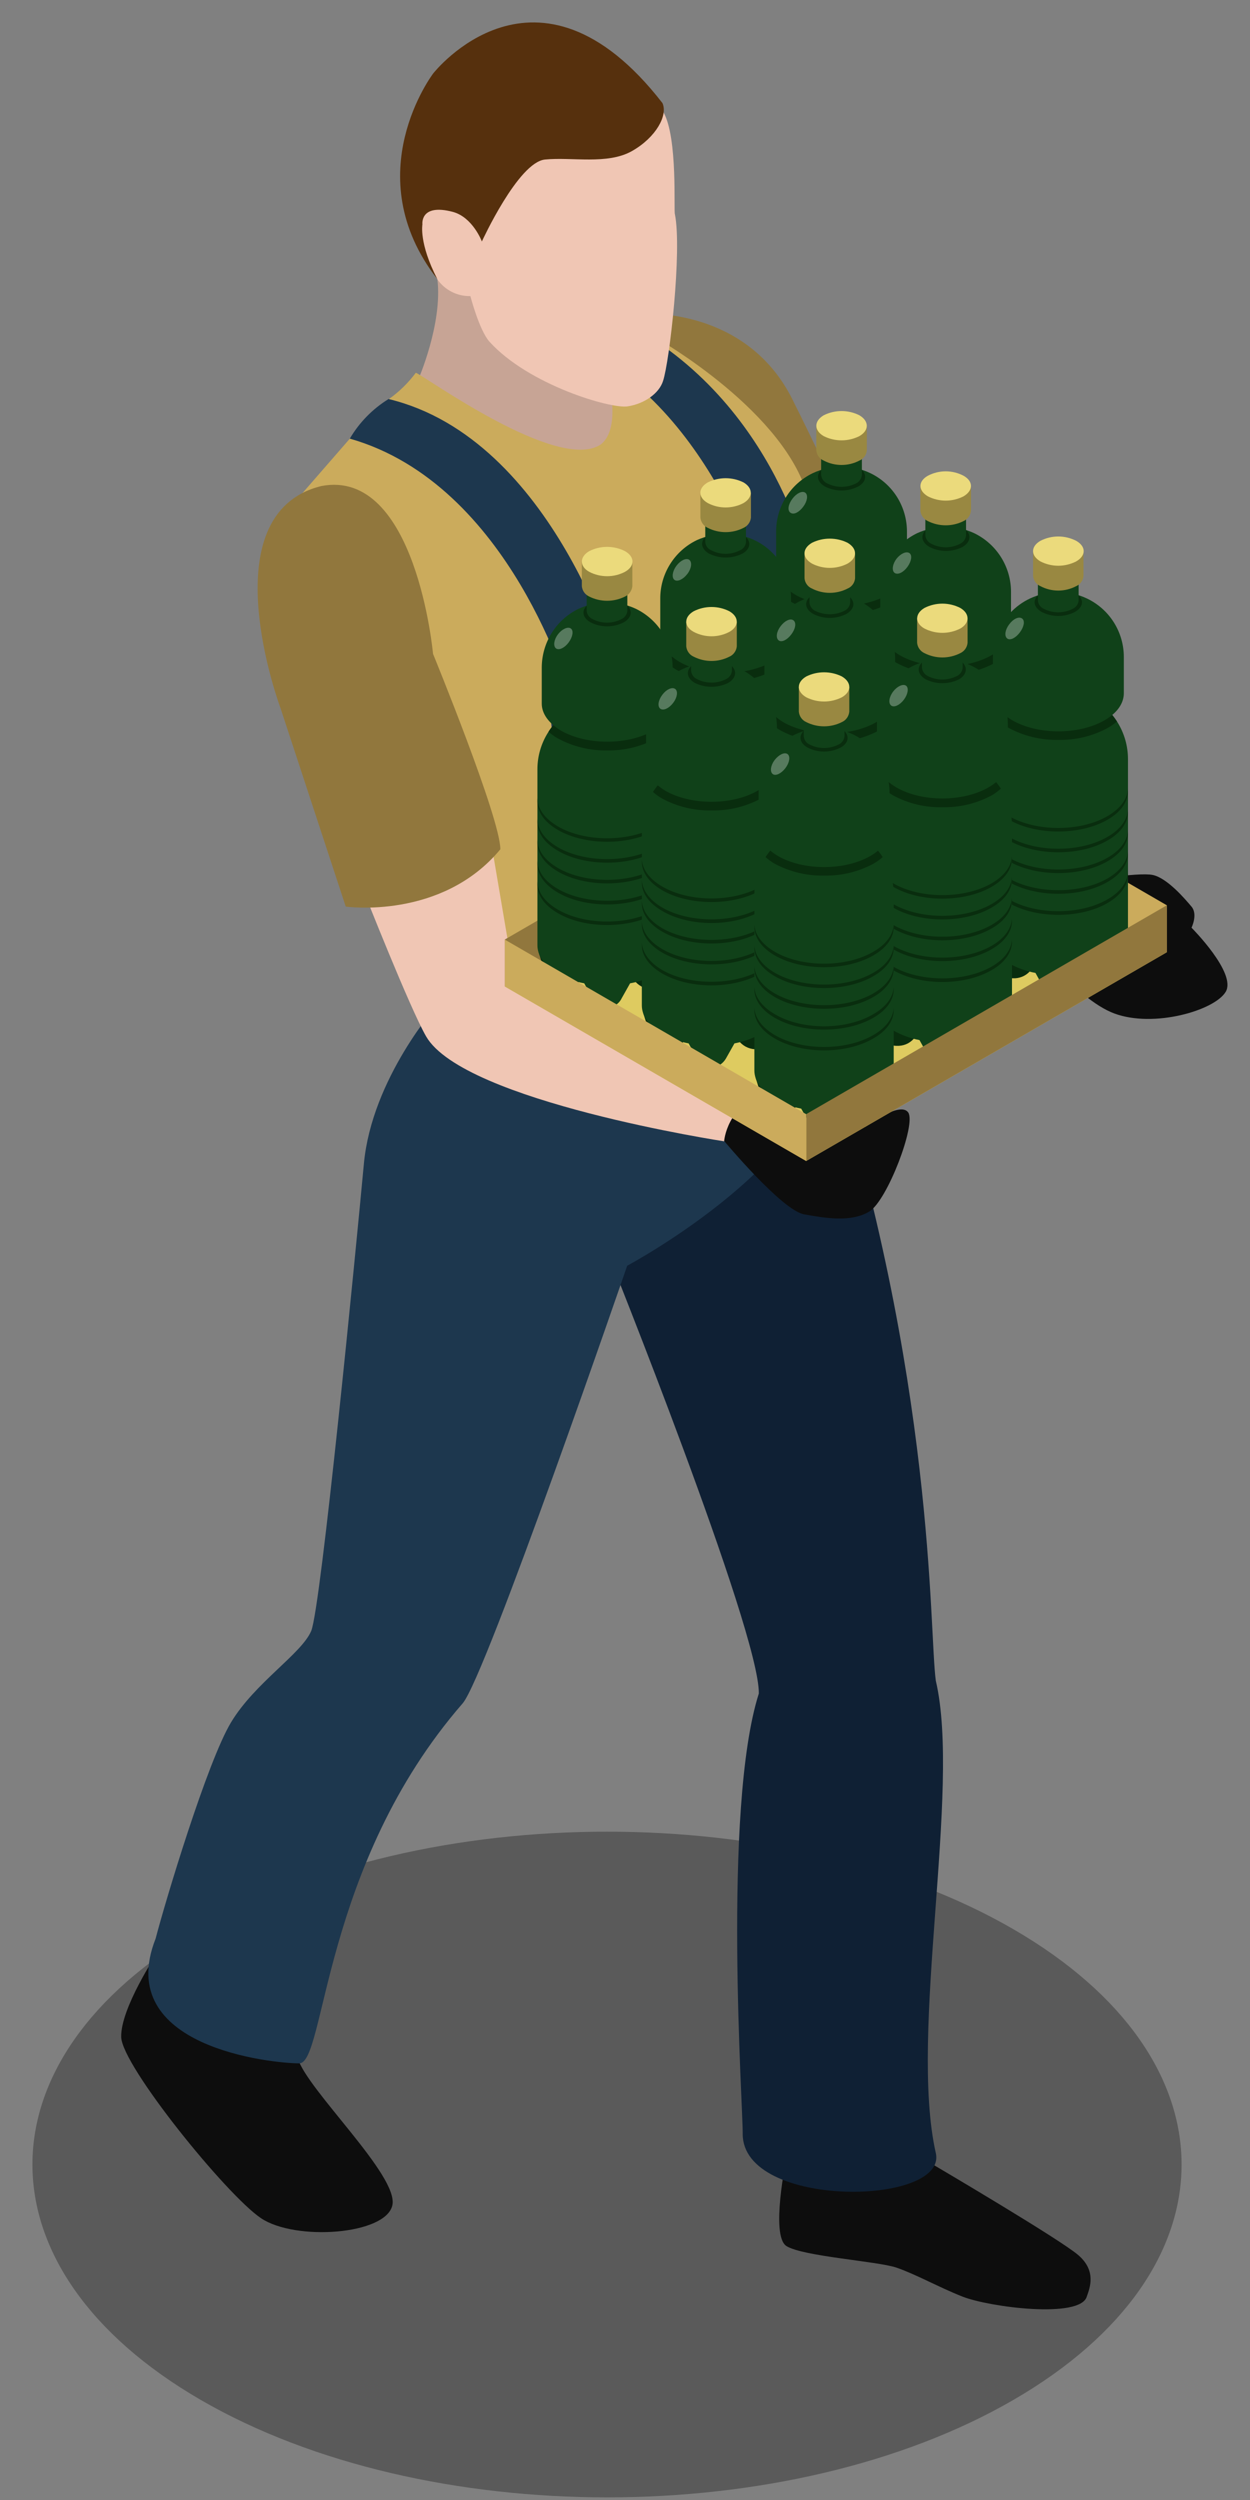 <svg width="32" height="64" viewBox="0 0 32 64" fill="none" xmlns="http://www.w3.org/2000/svg">
<rect x="0" y="0" width="32" height="64" fill="#808080" stroke="none"/>
<path opacity="0.3" d="M5.141 61.439C10.885 64.764 20.199 64.764 25.941 61.439C31.684 58.114 31.685 52.715 25.941 49.387C20.197 46.059 10.885 46.059 5.139 49.387C-0.608 52.715 -0.604 58.109 5.141 61.439Z" fill="black"/>
<path d="M27.655 22.567C27.655 22.567 29.14 22.32 29.51 22.399C29.88 22.477 30.335 23.011 30.503 23.21C30.67 23.409 30.503 23.749 30.503 23.749C30.503 23.749 31.669 24.917 31.376 25.394C31.083 25.872 29.538 26.319 28.529 25.946C27.52 25.573 26.274 23.901 26.274 23.901L26.031 23.104L26.963 22.164L27.655 22.567Z" fill="#0D0D0D"/>
<path d="M22.552 15.469C22.552 15.469 23.531 16.996 23.718 17.623C25.491 19.047 26.093 21.257 27.655 22.566C27.655 22.566 26.357 23.205 26.279 23.902C24.111 22.1 22.803 21.832 21.64 19.867L19.852 17.285L22.552 15.469Z" fill="#F0C6B4"/>
<path d="M16.516 8.034C16.516 8.034 19.111 7.872 20.285 10.223C21.46 12.574 22.328 14.589 22.847 15.328C22.488 17.566 19.745 17.826 19.745 17.826L16.208 11.294L16.516 8.034Z" fill="#91773D"/>
<path d="M11.197 7.147C11.335 8.287 10.705 9.723 10.705 9.723L12.117 11.271L14.584 12.218L16.322 11.942L16.993 9.915L15.442 7.924L13.517 6.289C13.517 6.289 11.168 6.685 11.197 7.147Z" fill="#C7A495"/>
<path d="M15.545 9.616C15.545 9.616 15.935 10.946 15.38 11.378C14.28 12.113 10.843 9.603 10.645 9.543C10.451 9.802 10.22 10.029 9.957 10.216V10.844L8.96 11.225L7.74 12.627L11.644 23.84L12.815 26.995L16.654 27.448L19.75 24.412L20.842 18.446C20.842 18.446 21.333 15.494 20.705 12.807C20.175 10.565 16.823 8.668 16.823 8.668L15.545 9.616Z" fill="#CBAB5C"/>
<path d="M8.955 11.229C13.08 12.402 14.592 17.821 14.592 17.821L15.844 17.205C15.844 17.205 14.194 11.239 9.947 10.215C9.539 10.467 9.198 10.815 8.955 11.229Z" fill="#1D374E"/>
<path d="M23.924 55.436C23.924 55.436 27.147 57.332 27.608 57.734C28.069 58.135 27.904 58.561 27.822 58.791C27.659 59.364 25.329 59.066 24.634 58.791C24.041 58.556 23.43 58.215 22.949 58.051C22.468 57.887 20.549 57.764 20.133 57.499C19.716 57.234 20.133 55.25 20.133 55.25L23.924 55.436Z" fill="#0D0D0D"/>
<path d="M15.545 32.04C15.545 32.04 19.448 41.759 19.426 43.354C18.488 46.303 19.026 54.011 19.013 54.625C19.006 56.557 24.262 56.474 23.957 55.119C23.262 52.044 24.61 45.811 23.957 43.028C23.779 41.722 23.957 35.317 21.138 26.601C20.648 26.506 17.707 28.513 17.707 28.513L15.545 32.04Z" fill="#0F2034"/>
<path d="M14.433 8.709C18.283 10.279 19.58 15.287 19.58 15.287L20.694 14.411C20.694 14.411 19.775 9.96 15.545 8.031C14.953 8.426 14.606 8.413 14.433 8.709Z" fill="#1D374E"/>
<path d="M14.48 28.018C14.589 24.505 14.427 20.989 13.994 17.502C13.994 17.502 18.661 16.122 20.926 13.75C21.271 17.442 21.241 21.16 20.837 24.846L20.267 26.346L17.124 28.395C17.124 28.395 14.373 28.451 14.48 28.018Z" fill="#1D374E"/>
<path d="M7.619 52.685C7.864 53.505 10.209 55.694 10.045 56.453C9.881 57.212 7.559 57.378 6.679 56.784C5.799 56.191 3.125 52.889 3.103 52.151C3.081 51.413 4.023 50 4.023 50C4.023 50 7.641 52.377 7.619 52.685Z" fill="#0D0D0D"/>
<path d="M20.837 24.848C20.837 24.848 18.263 27.494 15.688 27.494C13.114 27.494 11.215 25.7 11.215 25.7C11.215 25.7 9.518 27.596 9.315 29.797C9.111 31.998 8.215 41.167 7.967 41.752C7.72 42.337 6.527 43.076 5.916 44.09C5.304 45.104 4.23 48.68 3.984 49.628C2.883 52.419 6.987 52.822 7.661 52.822C8.334 52.822 8.241 47.749 11.845 43.605C12.44 42.916 16.056 32.403 16.056 32.403C16.056 32.403 21.347 29.579 21.143 26.599C20.775 25.555 20.837 24.848 20.837 24.848Z" fill="#1D374E"/>
<path d="M16.988 2.879C17.356 3.545 17.242 5.407 17.278 5.485C17.462 6.414 17.141 9.259 16.973 9.756C16.872 10.07 16.505 10.334 16.069 10.403C15.633 10.472 13.527 9.851 12.53 8.747C12.268 8.454 12.042 7.58 12.042 7.58C11.877 7.584 11.713 7.547 11.566 7.472C11.419 7.398 11.292 7.288 11.197 7.152C11.105 7.032 10.64 6.279 10.647 5.902C10.654 5.525 10.525 4.455 10.525 4.455L11.813 2.566L13.619 1.492L15.427 1.768C15.427 1.768 16.887 2.76 16.988 2.879Z" fill="#F0C6B4"/>
<path d="M11.592 5.424C12.104 5.562 12.336 6.182 12.336 6.182C12.336 6.182 13.265 4.153 13.952 4.084C14.638 4.015 15.548 4.222 16.175 3.869C16.802 3.515 17.102 2.944 16.958 2.638C13.74 -1.511 11.091 1.879 11.091 1.879C11.091 1.879 9.114 4.47 11.197 7.147C10.72 6.227 10.814 5.744 10.814 5.744C10.814 5.744 10.744 5.2 11.592 5.424Z" fill="#56300D"/>
<path d="M18.538 29.208C18.538 29.208 20.015 30.983 20.582 31.086C21.15 31.19 21.791 31.293 22.253 31.016C22.715 30.738 23.462 28.772 23.249 28.477C23.036 28.182 22.149 28.847 22.149 28.847C22.149 28.847 20.889 28.149 20.567 28.011C20.284 27.918 19.989 27.867 19.691 27.859L19.024 27.773L18.243 28.421L18.538 29.208Z" fill="#0D0D0D"/>
<path d="M12.582 21.617C12.582 21.617 12.97 23.908 13.054 24.397C15.401 25.363 17.986 27.204 19.687 27.869C18.587 28.302 18.538 29.218 18.538 29.218C18.538 29.218 11.874 28.201 10.909 26.533C10.496 25.82 9.315 22.825 9.315 22.825L12.582 21.617Z" fill="#F0C6B4"/>
<path d="M8.224 12.443C5.323 13.163 7.182 18.131 7.182 18.131L8.851 23.209C8.851 23.209 11.306 23.556 12.809 21.742C12.809 20.943 11.086 16.74 11.086 16.74C11.086 16.74 10.653 11.975 8.224 12.443Z" fill="#91773D"/>
<path d="M22.154 19.908L29.87 24.377V23.175L22.154 18.703V19.908Z" fill="#CBAB5C"/>
<path d="M20.639 29.721L12.925 25.254L22.154 19.906L29.87 24.377L20.639 29.721Z" fill="#DECB60"/>
<path d="M22.154 19.906L12.925 25.253V24.051L22.154 18.703V19.906Z" fill="#91773D"/>
<path d="M23.078 21.59C23.052 21.661 23.006 21.724 22.945 21.769C22.884 21.814 22.81 21.84 22.735 21.843H22.648C22.567 21.839 22.488 21.816 22.416 21.777C22.345 21.738 22.283 21.684 22.235 21.619L21.903 21.116C21.824 20.995 21.878 20.894 22.022 20.894H23.033C23.18 20.894 23.322 20.823 23.278 20.956L23.078 21.59Z" fill="#092D0E"/>
<path d="M20.008 21.587C20.034 21.659 20.081 21.721 20.143 21.767C20.204 21.812 20.278 21.838 20.354 21.841H20.437C20.518 21.836 20.597 21.814 20.668 21.775C20.739 21.736 20.801 21.682 20.849 21.616L21.182 21.114C21.262 20.992 21.205 20.892 21.058 20.892H20.047C19.91 20.892 19.757 20.801 19.801 20.944L20.008 21.587Z" fill="#092D0E"/>
<path d="M22.326 14.617H20.76C20.461 14.762 20.209 14.989 20.032 15.271C19.856 15.553 19.762 15.879 19.762 16.212V20.718C19.762 20.985 19.935 21.246 20.284 21.45C20.494 21.566 20.722 21.648 20.958 21.694L21.175 22.08C21.214 22.146 21.267 22.201 21.331 22.241C21.395 22.282 21.468 22.307 21.544 22.314C21.619 22.306 21.692 22.281 21.756 22.241C21.82 22.2 21.874 22.145 21.914 22.08L22.129 21.694C22.366 21.649 22.595 21.566 22.806 21.45C23.152 21.247 23.327 20.985 23.327 20.718V16.212C23.326 15.879 23.232 15.553 23.055 15.271C22.878 14.989 22.625 14.762 22.326 14.617Z" fill="#104119"/>
<path d="M21.544 15.728C21.983 15.737 22.418 15.633 22.806 15.426C22.891 15.377 22.971 15.319 23.044 15.253C22.865 14.981 22.617 14.762 22.326 14.617H20.76C20.469 14.761 20.222 14.981 20.045 15.253C20.118 15.32 20.198 15.378 20.284 15.426C20.671 15.633 21.105 15.737 21.544 15.728Z" fill="#092D0E"/>
<path d="M19.762 19.078C19.762 19.342 19.935 19.605 20.284 19.807C20.98 20.209 22.109 20.209 22.806 19.807C23.152 19.607 23.327 19.342 23.327 19.078V19.171C23.327 19.433 23.152 19.699 22.806 19.898C22.109 20.303 20.98 20.303 20.284 19.898C19.935 19.699 19.762 19.433 19.762 19.171V19.078Z" fill="#092D0E"/>
<path d="M19.762 18.551C19.762 18.812 19.935 19.076 20.284 19.278C20.98 19.681 22.109 19.681 22.806 19.278C23.152 19.078 23.327 18.812 23.327 18.551V18.638C23.327 18.901 23.152 19.168 22.806 19.37C22.109 19.772 20.98 19.772 20.284 19.37C19.935 19.166 19.762 18.901 19.762 18.638V18.551Z" fill="#092D0E"/>
<path d="M19.762 18.02C19.762 18.28 19.935 18.545 20.284 18.745C20.98 19.15 22.109 19.15 22.806 18.745C23.152 18.547 23.327 18.28 23.327 18.02V18.105C23.327 18.373 23.152 18.639 22.806 18.839C22.109 19.239 20.98 19.239 20.284 18.839C19.935 18.636 19.762 18.373 19.762 18.105V18.02Z" fill="#092D0E"/>
<path d="M19.762 17.48C19.762 17.744 19.935 18.008 20.284 18.209C20.98 18.612 22.109 18.612 22.806 18.209C23.152 18.009 23.327 17.744 23.327 17.48V17.57C23.327 17.836 23.152 18.097 22.806 18.299C22.109 18.704 20.98 18.704 20.284 18.299C19.935 18.097 19.762 17.836 19.762 17.57V17.48Z" fill="#092D0E"/>
<path d="M19.762 16.945C19.762 17.213 19.935 17.475 20.284 17.678C20.98 18.079 22.109 18.079 22.806 17.678C23.152 17.477 23.327 17.213 23.327 16.945V17.038C23.327 17.314 23.152 17.568 22.806 17.768C22.109 18.173 20.98 18.173 20.284 17.768C19.935 17.568 19.762 17.307 19.762 17.038V16.945Z" fill="#092D0E"/>
<path d="M23.218 13.607C23.218 13.294 23.13 12.988 22.964 12.723C22.798 12.459 22.561 12.247 22.279 12.112C22.05 12.002 21.798 11.948 21.544 11.954C21.29 11.95 21.039 12.004 20.809 12.112C20.528 12.247 20.29 12.458 20.124 12.723C19.957 12.987 19.869 13.294 19.869 13.607V14.535C19.869 14.783 20.034 15.03 20.36 15.225C21.014 15.603 22.075 15.603 22.728 15.225C23.056 15.036 23.218 14.787 23.218 14.535V13.607Z" fill="#104119"/>
<path d="M21.973 12.453C21.84 12.521 21.693 12.557 21.544 12.557C21.395 12.557 21.247 12.521 21.115 12.453C20.882 12.315 20.882 12.099 21.115 11.957C21.248 11.89 21.395 11.855 21.544 11.855C21.692 11.855 21.839 11.89 21.973 11.957C22.206 12.1 22.206 12.32 21.973 12.453Z" fill="#092D0E"/>
<path d="M21.021 11.375V12.159C21.026 12.205 21.042 12.25 21.069 12.288C21.096 12.326 21.133 12.356 21.175 12.375C21.29 12.433 21.416 12.463 21.544 12.463C21.672 12.463 21.799 12.433 21.914 12.375C21.955 12.356 21.991 12.325 22.017 12.287C22.044 12.249 22.06 12.205 22.064 12.159V11.375H21.021Z" fill="#104119"/>
<path d="M21.914 11.588C21.799 11.647 21.673 11.677 21.544 11.677C21.416 11.677 21.289 11.647 21.175 11.588C20.973 11.471 20.973 11.278 21.175 11.163C21.289 11.105 21.416 11.074 21.544 11.074C21.673 11.074 21.799 11.105 21.914 11.163C22.117 11.272 22.117 11.471 21.914 11.588Z" fill="#3A822A"/>
<path d="M20.897 10.898V11.528C20.902 11.585 20.922 11.64 20.955 11.686C20.989 11.733 21.034 11.769 21.087 11.791C21.228 11.865 21.385 11.903 21.544 11.903C21.703 11.903 21.859 11.865 22 11.791C22.053 11.769 22.099 11.733 22.133 11.686C22.166 11.64 22.187 11.585 22.191 11.528V10.898H20.897Z" fill="#998841"/>
<path d="M22 11.165C21.858 11.236 21.702 11.273 21.544 11.273C21.385 11.273 21.229 11.236 21.087 11.165C20.835 11.019 20.835 10.78 21.087 10.631C21.229 10.56 21.385 10.523 21.544 10.523C21.702 10.523 21.858 10.56 22 10.631C22.253 10.78 22.253 11.019 22 11.165Z" fill="#EBDA7C"/>
<path opacity="0.3" d="M20.287 12.766C20.182 12.904 20.149 13.066 20.236 13.126C20.323 13.187 20.457 13.113 20.563 12.972C20.669 12.831 20.692 12.674 20.616 12.614C20.538 12.555 20.39 12.628 20.287 12.766Z" fill="white"/>
<path d="M20.107 23.302C20.08 23.374 20.034 23.436 19.972 23.481C19.911 23.526 19.837 23.552 19.762 23.556H19.676C19.596 23.552 19.517 23.53 19.445 23.492C19.374 23.454 19.312 23.4 19.264 23.335L18.931 22.832C18.851 22.709 18.905 22.607 19.05 22.607H20.063C20.208 22.607 20.349 22.53 20.305 22.672L20.107 23.302Z" fill="#092D0E"/>
<path d="M17.039 23.304C17.066 23.376 17.113 23.438 17.175 23.484C17.237 23.529 17.31 23.555 17.387 23.558H17.471C17.551 23.554 17.63 23.532 17.701 23.493C17.772 23.455 17.834 23.402 17.883 23.338L18.213 22.834C18.296 22.711 18.242 22.609 18.095 22.609H17.081C16.937 22.609 16.79 22.522 16.835 22.66L17.039 23.304Z" fill="#092D0E"/>
<path d="M19.359 16.34H17.792C17.493 16.484 17.241 16.709 17.064 16.991C16.887 17.273 16.794 17.599 16.794 17.932V22.437C16.794 22.702 16.967 22.967 17.315 23.168C17.525 23.286 17.753 23.368 17.989 23.411L18.208 23.803C18.242 23.872 18.295 23.929 18.36 23.969C18.425 24.01 18.5 24.031 18.576 24.031C18.653 24.031 18.727 24.01 18.793 23.969C18.858 23.929 18.91 23.872 18.945 23.803L19.163 23.411C19.399 23.368 19.627 23.286 19.836 23.168C20.184 22.97 20.36 22.702 20.36 22.437V17.932C20.359 17.599 20.265 17.273 20.088 16.991C19.911 16.709 19.658 16.484 19.359 16.34Z" fill="#104119"/>
<path d="M18.575 17.446C19.014 17.456 19.448 17.353 19.836 17.147C19.921 17.096 20.002 17.038 20.076 16.972C19.899 16.699 19.651 16.48 19.359 16.34H17.792C17.501 16.48 17.253 16.699 17.077 16.972C17.151 17.038 17.23 17.097 17.315 17.147C17.703 17.353 18.136 17.456 18.575 17.446Z" fill="#092D0E"/>
<path d="M16.794 20.797C16.794 21.063 16.967 21.327 17.315 21.529C18.011 21.931 19.137 21.931 19.836 21.529C20.184 21.328 20.36 21.063 20.36 20.797V20.889C20.36 21.154 20.184 21.418 19.836 21.615C19.137 22.022 18.011 22.022 17.315 21.615C16.967 21.415 16.794 21.154 16.794 20.889V20.797Z" fill="#092D0E"/>
<path d="M16.794 20.266C16.794 20.53 16.967 20.793 17.315 20.991C18.011 21.398 19.137 21.398 19.836 20.991C20.184 20.793 20.36 20.53 20.36 20.266V20.357C20.36 20.62 20.184 20.882 19.836 21.085C19.137 21.489 18.011 21.489 17.315 21.085C16.967 20.882 16.794 20.62 16.794 20.357V20.266Z" fill="#092D0E"/>
<path d="M16.794 19.734C16.794 20.001 16.967 20.26 17.315 20.46C18.011 20.866 19.137 20.866 19.836 20.46C20.184 20.263 20.36 20.001 20.36 19.734V19.824C20.36 20.088 20.184 20.354 19.836 20.553C19.137 20.958 18.011 20.958 17.315 20.553C16.967 20.35 16.794 20.088 16.794 19.824V19.734Z" fill="#092D0E"/>
<path d="M16.794 19.203C16.794 19.468 16.967 19.732 17.315 19.934C18.011 20.336 19.137 20.336 19.836 19.934C20.184 19.732 20.36 19.468 20.36 19.203V19.297C20.36 19.559 20.184 19.825 19.836 20.024C19.137 20.428 18.011 20.428 17.315 20.024C16.967 19.824 16.794 19.559 16.794 19.297V19.203Z" fill="#092D0E"/>
<path d="M16.794 18.668C16.794 18.933 16.967 19.198 17.315 19.399C18.011 19.802 19.137 19.802 19.836 19.399C20.184 19.199 20.36 18.933 20.36 18.668V18.76C20.36 19.025 20.184 19.29 19.836 19.489C19.137 19.892 18.011 19.892 17.315 19.489C16.967 19.289 16.794 19.025 16.794 18.76V18.668Z" fill="#092D0E"/>
<path d="M20.251 15.328C20.253 15.108 20.212 14.889 20.128 14.685C20.044 14.482 19.921 14.297 19.764 14.143C19.608 13.988 19.422 13.867 19.217 13.786C19.013 13.705 18.794 13.666 18.575 13.672C18.322 13.669 18.071 13.722 17.84 13.827C17.559 13.962 17.321 14.175 17.155 14.441C16.989 14.706 16.901 15.013 16.903 15.327V16.253C16.903 16.501 17.066 16.749 17.391 16.942C18.047 17.318 19.104 17.318 19.76 16.942C20.086 16.753 20.251 16.504 20.251 16.253V15.328Z" fill="#104119"/>
<path d="M19.007 14.172C18.873 14.238 18.727 14.273 18.578 14.273C18.43 14.273 18.283 14.238 18.15 14.172C17.915 14.034 17.915 13.814 18.15 13.679C18.283 13.613 18.43 13.578 18.578 13.578C18.727 13.578 18.873 13.613 19.007 13.679C19.24 13.817 19.24 14.04 19.007 14.172Z" fill="#092D0E"/>
<path d="M18.055 13.094V13.879C18.059 13.924 18.075 13.968 18.102 14.005C18.129 14.042 18.165 14.07 18.208 14.087C18.321 14.147 18.448 14.178 18.576 14.178C18.704 14.178 18.831 14.147 18.945 14.087C18.987 14.07 19.023 14.041 19.05 14.005C19.077 13.968 19.093 13.924 19.097 13.879V13.094H18.055Z" fill="#104119"/>
<path d="M18.945 13.305C18.831 13.364 18.704 13.395 18.576 13.395C18.448 13.395 18.322 13.364 18.208 13.305C18.004 13.191 18.004 13 18.208 12.88C18.322 12.823 18.448 12.793 18.576 12.793C18.704 12.793 18.83 12.823 18.945 12.88C19.144 13 19.144 13.191 18.945 13.305Z" fill="#3A822A"/>
<path d="M17.93 12.613V13.252C17.936 13.309 17.957 13.363 17.99 13.409C18.023 13.455 18.068 13.491 18.12 13.514C18.261 13.586 18.418 13.623 18.576 13.623C18.735 13.623 18.891 13.586 19.033 13.514C19.085 13.491 19.13 13.455 19.163 13.409C19.197 13.363 19.218 13.309 19.224 13.252V12.613H17.93Z" fill="#998841"/>
<path d="M19.033 12.879C18.892 12.953 18.735 12.991 18.576 12.991C18.417 12.991 18.26 12.953 18.12 12.879C17.865 12.734 17.865 12.495 18.12 12.349C18.262 12.279 18.418 12.242 18.576 12.242C18.735 12.242 18.891 12.279 19.033 12.349C19.282 12.495 19.282 12.734 19.033 12.879Z" fill="#EBDA7C"/>
<path opacity="0.3" d="M17.317 14.483C17.213 14.621 17.19 14.788 17.266 14.845C17.341 14.902 17.487 14.834 17.594 14.696C17.702 14.558 17.724 14.395 17.648 14.334C17.572 14.274 17.421 14.344 17.317 14.483Z" fill="white"/>
<path d="M17.081 25.067C17.055 25.139 17.008 25.201 16.946 25.246C16.884 25.291 16.811 25.317 16.735 25.32H16.651C16.57 25.315 16.492 25.292 16.421 25.254C16.35 25.215 16.288 25.162 16.238 25.098L15.909 24.593C15.826 24.473 15.881 24.371 16.027 24.371H17.039C17.187 24.371 17.326 24.299 17.281 24.434L17.081 25.067Z" fill="#092D0E"/>
<path d="M14.005 25.067C14.032 25.139 14.079 25.201 14.141 25.245C14.202 25.29 14.276 25.316 14.352 25.32H14.437C14.518 25.314 14.596 25.292 14.667 25.253C14.739 25.215 14.801 25.162 14.85 25.097L15.181 24.592C15.262 24.472 15.21 24.37 15.063 24.37H14.051C13.903 24.37 13.756 24.283 13.803 24.424L14.005 25.067Z" fill="#092D0E"/>
<path d="M16.324 18.102H14.76C14.461 18.245 14.207 18.47 14.03 18.752C13.853 19.033 13.758 19.359 13.758 19.692V24.199C13.758 24.464 13.934 24.724 14.283 24.929C14.492 25.047 14.72 25.129 14.956 25.173L15.17 25.559C15.204 25.629 15.257 25.688 15.322 25.73C15.388 25.771 15.464 25.793 15.541 25.793C15.619 25.793 15.695 25.771 15.76 25.73C15.826 25.688 15.879 25.629 15.913 25.559L16.13 25.173C16.367 25.131 16.596 25.05 16.806 24.934C17.156 24.731 17.329 24.469 17.329 24.204V19.691C17.328 19.358 17.233 19.032 17.055 18.751C16.877 18.469 16.624 18.244 16.324 18.102Z" fill="#104119"/>
<path d="M15.541 19.211C15.981 19.219 16.415 19.113 16.802 18.905C16.888 18.856 16.969 18.799 17.043 18.733C16.866 18.46 16.617 18.242 16.324 18.102H14.76C14.467 18.241 14.219 18.459 14.042 18.732C14.116 18.799 14.197 18.856 14.283 18.905C14.669 19.113 15.103 19.219 15.541 19.211Z" fill="#092D0E"/>
<path d="M13.758 22.559C13.758 22.822 13.934 23.086 14.283 23.287C14.977 23.693 16.105 23.693 16.802 23.287C17.152 23.086 17.325 22.822 17.325 22.559V22.65C17.325 22.916 17.152 23.178 16.802 23.378C16.105 23.782 14.977 23.782 14.283 23.378C13.934 23.177 13.758 22.916 13.758 22.65V22.559Z" fill="#092D0E"/>
<path d="M13.758 22.031C13.758 22.293 13.934 22.557 14.283 22.758C14.977 23.16 16.105 23.16 16.802 22.758C17.152 22.56 17.325 22.293 17.325 22.031V22.119C17.325 22.386 17.152 22.649 16.802 22.851C16.105 23.255 14.977 23.255 14.283 22.851C13.934 22.648 13.758 22.386 13.758 22.119V22.031Z" fill="#092D0E"/>
<path d="M13.758 21.492C13.758 21.756 13.934 22.019 14.283 22.221C14.977 22.625 16.105 22.625 16.802 22.221C17.152 22.022 17.325 21.756 17.325 21.492V21.583C17.325 21.845 17.152 22.11 16.802 22.312C16.105 22.716 14.977 22.716 14.283 22.312C13.934 22.109 13.758 21.845 13.758 21.583V21.492Z" fill="#092D0E"/>
<path d="M13.758 20.961C13.758 21.223 13.934 21.487 14.283 21.691C14.977 22.094 16.105 22.094 16.802 21.691C17.152 21.487 17.325 21.223 17.325 20.961V21.049C17.325 21.316 17.152 21.58 16.802 21.78C16.105 22.186 14.977 22.186 14.283 21.78C13.934 21.579 13.758 21.316 13.758 21.049V20.961Z" fill="#092D0E"/>
<path d="M13.758 20.426C13.758 20.692 13.934 20.953 14.283 21.157C14.977 21.561 16.105 21.561 16.802 21.157C17.152 20.957 17.325 20.692 17.325 20.426V20.518C17.325 20.785 17.152 21.048 16.802 21.247C16.105 21.65 14.977 21.65 14.283 21.247C13.934 21.045 13.758 20.785 13.758 20.518V20.426Z" fill="#092D0E"/>
<path d="M17.219 17.084C17.218 16.771 17.129 16.465 16.963 16.2C16.797 15.935 16.56 15.723 16.28 15.586C16.05 15.478 15.798 15.424 15.544 15.43C15.291 15.426 15.04 15.48 14.81 15.586C14.529 15.723 14.292 15.935 14.126 16.2C13.96 16.465 13.871 16.771 13.869 17.084V18.013C13.869 18.261 14.034 18.507 14.359 18.703C15.016 19.082 16.075 19.082 16.727 18.703C17.052 18.514 17.219 18.267 17.219 18.013V17.084Z" fill="#104119"/>
<path d="M15.969 15.931C15.837 15.999 15.691 16.034 15.542 16.034C15.393 16.034 15.247 15.999 15.115 15.931C14.877 15.793 14.877 15.576 15.115 15.435C15.247 15.367 15.393 15.332 15.542 15.332C15.691 15.332 15.837 15.367 15.969 15.435C16.206 15.576 16.206 15.794 15.969 15.931Z" fill="#092D0E"/>
<path d="M15.019 14.852V15.641C15.023 15.686 15.04 15.729 15.066 15.765C15.093 15.802 15.129 15.831 15.17 15.849C15.284 15.909 15.411 15.94 15.54 15.94C15.669 15.94 15.796 15.909 15.91 15.849C15.951 15.831 15.986 15.801 16.012 15.765C16.039 15.728 16.055 15.686 16.06 15.641V14.852H15.019Z" fill="#104119"/>
<path d="M15.913 15.064C15.798 15.123 15.671 15.154 15.543 15.154C15.414 15.154 15.287 15.123 15.173 15.064C14.969 14.945 14.969 14.756 15.173 14.635C15.288 14.577 15.414 14.547 15.543 14.547C15.671 14.547 15.798 14.577 15.913 14.635C16.119 14.756 16.119 14.945 15.913 15.064Z" fill="#3A822A"/>
<path d="M14.895 14.375V15.007C14.901 15.064 14.921 15.118 14.954 15.165C14.988 15.211 15.033 15.248 15.085 15.272C15.227 15.343 15.383 15.38 15.542 15.38C15.701 15.38 15.857 15.343 15.999 15.272C16.051 15.248 16.095 15.211 16.128 15.165C16.161 15.118 16.182 15.064 16.188 15.007V14.375H14.895Z" fill="#998841"/>
<path d="M15.999 14.639C15.858 14.713 15.701 14.751 15.542 14.751C15.383 14.751 15.226 14.713 15.085 14.639C14.833 14.501 14.833 14.255 15.085 14.109C15.227 14.037 15.383 14 15.542 14C15.701 14 15.857 14.037 15.999 14.109C16.256 14.255 16.256 14.496 15.999 14.639Z" fill="#EBDA7C"/>
<path opacity="0.3" d="M14.284 16.238C14.179 16.376 14.158 16.538 14.232 16.598C14.306 16.657 14.455 16.588 14.559 16.445C14.664 16.301 14.689 16.145 14.614 16.09C14.54 16.035 14.389 16.1 14.284 16.238Z" fill="white"/>
<path d="M25.745 23.137C25.717 23.208 25.67 23.269 25.609 23.313C25.548 23.357 25.475 23.382 25.399 23.385H25.314C25.234 23.381 25.155 23.36 25.084 23.322C25.012 23.284 24.95 23.231 24.902 23.166L24.572 22.662C24.492 22.537 24.546 22.439 24.691 22.439H25.705C25.85 22.439 25.992 22.363 25.945 22.501L25.745 23.137Z" fill="#092D0E"/>
<path d="M22.675 23.14C22.702 23.211 22.75 23.273 22.811 23.317C22.873 23.361 22.946 23.386 23.022 23.388H23.106C23.186 23.384 23.265 23.363 23.336 23.325C23.408 23.287 23.47 23.234 23.518 23.169L23.85 22.665C23.93 22.54 23.877 22.442 23.727 22.442H22.719C22.582 22.442 22.427 22.354 22.472 22.492L22.675 23.14Z" fill="#092D0E"/>
<path d="M24.992 16.164H23.43C23.13 16.308 22.877 16.533 22.699 16.815C22.521 17.097 22.427 17.424 22.427 17.758V22.261C22.427 22.526 22.602 22.788 22.949 22.992C23.16 23.109 23.388 23.191 23.624 23.235L23.843 23.626C23.877 23.694 23.93 23.751 23.995 23.791C24.06 23.831 24.134 23.852 24.211 23.852C24.287 23.852 24.362 23.831 24.427 23.791C24.491 23.751 24.544 23.694 24.578 23.626L24.797 23.235C25.032 23.191 25.259 23.111 25.47 22.998C25.813 22.795 25.991 22.532 25.991 22.267V17.755C25.99 17.422 25.896 17.097 25.719 16.816C25.543 16.534 25.291 16.308 24.992 16.164Z" fill="#104119"/>
<path d="M24.21 17.273C24.65 17.282 25.085 17.177 25.474 16.968C25.558 16.919 25.637 16.862 25.71 16.797C25.534 16.524 25.285 16.304 24.992 16.164H23.43C23.136 16.304 22.887 16.523 22.71 16.797C22.784 16.861 22.864 16.919 22.949 16.968C23.336 17.177 23.77 17.282 24.21 17.273Z" fill="#092D0E"/>
<path d="M22.427 20.625C22.427 20.891 22.602 21.154 22.949 21.358C23.646 21.761 24.774 21.761 25.474 21.358C25.817 21.158 25.995 20.891 25.995 20.625V20.717C25.995 20.981 25.817 21.247 25.474 21.45C24.774 21.849 23.646 21.849 22.949 21.45C22.602 21.246 22.427 20.981 22.427 20.717V20.625Z" fill="#092D0E"/>
<path d="M22.427 20.09C22.427 20.358 22.602 20.621 22.949 20.823C23.646 21.225 24.774 21.225 25.474 20.823C25.817 20.622 25.995 20.358 25.995 20.09V20.184C25.995 20.449 25.817 20.712 25.474 20.911C24.774 21.317 23.646 21.317 22.949 20.911C22.602 20.711 22.427 20.449 22.427 20.184V20.09Z" fill="#092D0E"/>
<path d="M22.427 19.562C22.427 19.826 22.602 20.088 22.949 20.291C23.646 20.694 24.774 20.694 25.474 20.291C25.817 20.088 25.995 19.826 25.995 19.562V19.652C25.995 19.919 25.817 20.181 25.474 20.381C24.774 20.788 23.646 20.788 22.949 20.381C22.602 20.179 22.427 19.919 22.427 19.652V19.562Z" fill="#092D0E"/>
<path d="M22.427 19.031C22.427 19.296 22.602 19.557 22.949 19.758C23.646 20.172 24.774 20.172 25.474 19.758C25.817 19.558 25.995 19.296 25.995 19.031V19.121C25.995 19.386 25.817 19.651 25.474 19.851C24.774 20.255 23.646 20.255 22.949 19.851C22.602 19.649 22.427 19.386 22.427 19.121V19.031Z" fill="#092D0E"/>
<path d="M22.427 18.496C22.427 18.761 22.602 19.022 22.949 19.225C23.646 19.63 24.774 19.63 25.474 19.225C25.817 19.023 25.995 18.761 25.995 18.496V18.586C25.995 18.851 25.817 19.116 25.474 19.316C24.774 19.717 23.646 19.717 22.949 19.316C22.602 19.114 22.427 18.851 22.427 18.586V18.496Z" fill="#092D0E"/>
<path d="M25.882 15.152C25.882 14.839 25.794 14.532 25.628 14.267C25.462 14.002 25.225 13.789 24.944 13.652C24.715 13.544 24.463 13.491 24.209 13.497C23.955 13.493 23.704 13.546 23.474 13.652C23.193 13.789 22.956 14.002 22.79 14.267C22.624 14.532 22.536 14.839 22.535 15.152V16.079C22.535 16.328 22.7 16.573 23.025 16.769C23.681 17.15 24.738 17.15 25.392 16.769C25.717 16.58 25.882 16.333 25.882 16.079V15.152Z" fill="#104119"/>
<path d="M24.645 14C24.512 14.068 24.366 14.104 24.218 14.104C24.069 14.104 23.923 14.068 23.791 14C23.554 13.862 23.554 13.641 23.791 13.505C23.923 13.438 24.069 13.402 24.218 13.402C24.366 13.402 24.512 13.438 24.645 13.505C24.875 13.641 24.875 13.862 24.645 14Z" fill="#092D0E"/>
<path d="M23.689 12.922V13.706C23.693 13.752 23.71 13.796 23.737 13.834C23.764 13.872 23.801 13.902 23.843 13.921C23.956 13.98 24.083 14.011 24.211 14.011C24.339 14.011 24.465 13.98 24.578 13.921C24.62 13.901 24.657 13.871 24.683 13.834C24.71 13.796 24.727 13.752 24.731 13.706V12.922H23.689Z" fill="#104119"/>
<path d="M24.578 13.135C24.465 13.193 24.338 13.223 24.211 13.223C24.083 13.223 23.957 13.193 23.843 13.135C23.639 13.015 23.639 12.827 23.843 12.707C23.956 12.648 24.083 12.617 24.211 12.617C24.339 12.617 24.465 12.648 24.578 12.707C24.782 12.827 24.782 13.015 24.578 13.135Z" fill="#3A822A"/>
<path d="M23.562 12.441V13.073C23.567 13.131 23.588 13.186 23.622 13.233C23.655 13.28 23.701 13.316 23.753 13.34C23.895 13.411 24.051 13.448 24.21 13.448C24.369 13.448 24.525 13.411 24.666 13.34C24.719 13.316 24.765 13.28 24.798 13.233C24.832 13.186 24.852 13.131 24.858 13.073V12.441H23.562Z" fill="#998841"/>
<path d="M24.667 12.706C24.525 12.778 24.369 12.816 24.21 12.816C24.051 12.816 23.895 12.778 23.753 12.706C23.5 12.556 23.5 12.321 23.753 12.179C23.894 12.105 24.051 12.066 24.21 12.066C24.369 12.066 24.526 12.105 24.667 12.179C24.92 12.321 24.92 12.556 24.667 12.706Z" fill="#EBDA7C"/>
<path opacity="0.3" d="M22.95 14.305C22.846 14.443 22.824 14.608 22.902 14.666C22.981 14.724 23.125 14.657 23.23 14.513C23.334 14.37 23.359 14.214 23.282 14.16C23.205 14.106 23.059 14.167 22.95 14.305Z" fill="white"/>
<path d="M22.779 24.849C22.752 24.922 22.705 24.985 22.643 25.03C22.581 25.076 22.507 25.102 22.431 25.106H22.348C22.267 25.102 22.188 25.079 22.117 25.041C22.046 25.002 21.984 24.948 21.936 24.882L21.607 24.379C21.526 24.256 21.579 24.158 21.725 24.158H22.737C22.882 24.158 23.025 24.081 22.978 24.22L22.779 24.849Z" fill="#092D0E"/>
<path d="M19.706 24.846C19.733 24.918 19.781 24.981 19.843 25.026C19.904 25.072 19.978 25.099 20.054 25.103H20.14C20.221 25.099 20.299 25.076 20.371 25.038C20.442 24.999 20.504 24.945 20.552 24.879L20.882 24.376C20.962 24.253 20.908 24.155 20.763 24.155H19.752C19.606 24.155 19.459 24.063 19.504 24.202L19.706 24.846Z" fill="#092D0E"/>
<path d="M22.032 17.883H20.468C20.169 18.027 19.916 18.254 19.738 18.536C19.561 18.819 19.467 19.145 19.467 19.479V23.985C19.467 24.252 19.64 24.513 19.987 24.713C20.198 24.831 20.427 24.914 20.665 24.96L20.882 25.345C20.921 25.41 20.974 25.465 21.038 25.506C21.102 25.546 21.175 25.571 21.251 25.578C21.326 25.571 21.398 25.546 21.461 25.506C21.525 25.465 21.578 25.41 21.615 25.345L21.837 24.96C22.073 24.914 22.301 24.83 22.512 24.713C22.855 24.513 23.033 24.252 23.033 23.985V19.479C23.032 19.146 22.938 18.819 22.761 18.537C22.584 18.254 22.331 18.028 22.032 17.883Z" fill="#104119"/>
<path d="M21.244 19.001C21.683 19.01 22.117 18.905 22.505 18.698C22.591 18.65 22.671 18.592 22.743 18.524C22.565 18.251 22.317 18.032 22.025 17.891H20.461C20.169 18.032 19.92 18.251 19.742 18.524C19.814 18.591 19.894 18.65 19.98 18.698C20.369 18.906 20.804 19.01 21.244 19.001Z" fill="#092D0E"/>
<path d="M19.46 22.344C19.46 22.605 19.634 22.871 19.98 23.07C20.68 23.475 21.805 23.475 22.505 23.07C22.849 22.871 23.026 22.605 23.026 22.344V22.433C23.026 22.694 22.849 22.965 22.505 23.161C21.805 23.575 20.68 23.575 19.98 23.161C19.634 22.96 19.46 22.694 19.46 22.433V22.344Z" fill="#092D0E"/>
<path d="M19.46 21.812C19.46 22.075 19.634 22.34 19.98 22.542C20.68 22.947 21.805 22.947 22.505 22.542C22.849 22.341 23.026 22.075 23.026 21.812V21.904C23.026 22.169 22.849 22.435 22.505 22.634C21.805 23.038 20.68 23.038 19.98 22.634C19.634 22.435 19.46 22.169 19.46 21.904V21.812Z" fill="#092D0E"/>
<path d="M19.46 21.281C19.46 21.546 19.634 21.808 19.98 22.011C20.68 22.411 21.805 22.411 22.505 22.011C22.849 21.812 23.026 21.546 23.026 21.281V21.369C23.026 21.636 22.849 21.901 22.505 22.099C21.805 22.502 20.68 22.502 19.98 22.099C19.634 21.901 19.46 21.636 19.46 21.369V21.281Z" fill="#092D0E"/>
<path d="M19.46 20.746C19.46 21.011 19.634 21.276 19.98 21.476C20.68 21.879 21.805 21.879 22.505 21.476C22.849 21.277 23.026 21.011 23.026 20.746V20.837C23.026 21.101 22.849 21.367 22.505 21.566C21.805 21.971 20.68 21.971 19.98 21.566C19.634 21.363 19.46 21.101 19.46 20.837V20.746Z" fill="#092D0E"/>
<path d="M19.46 20.211C19.46 20.479 19.634 20.742 19.98 20.944C20.68 21.346 21.805 21.346 22.505 20.944C22.849 20.744 23.026 20.479 23.026 20.211V20.305C23.026 20.57 22.849 20.832 22.505 21.035C21.805 21.44 20.68 21.44 19.98 21.035C19.634 20.832 19.46 20.57 19.46 20.305V20.211Z" fill="#092D0E"/>
<path d="M22.916 16.873C22.916 16.56 22.828 16.253 22.662 15.988C22.496 15.723 22.258 15.51 21.977 15.374C21.748 15.266 21.497 15.213 21.244 15.219C20.991 15.215 20.74 15.268 20.51 15.374C20.227 15.508 19.988 15.721 19.822 15.986C19.655 16.252 19.567 16.56 19.568 16.873V17.801C19.568 18.049 19.733 18.296 20.058 18.491C20.713 18.866 21.772 18.866 22.427 18.491C22.752 18.302 22.916 18.053 22.916 17.801V16.873Z" fill="#104119"/>
<path d="M21.67 15.715C21.538 15.783 21.391 15.819 21.242 15.819C21.094 15.819 20.947 15.783 20.815 15.715C20.578 15.577 20.578 15.356 20.815 15.221C20.947 15.153 21.094 15.117 21.242 15.117C21.391 15.117 21.538 15.153 21.67 15.221C21.905 15.356 21.905 15.577 21.67 15.715Z" fill="#092D0E"/>
<path d="M20.723 14.641V15.424C20.726 15.471 20.742 15.516 20.769 15.554C20.796 15.592 20.833 15.622 20.875 15.641C20.99 15.696 21.115 15.725 21.242 15.725C21.369 15.725 21.494 15.696 21.608 15.641C21.651 15.622 21.688 15.592 21.716 15.554C21.744 15.516 21.761 15.471 21.765 15.424V14.641H20.723Z" fill="#104119"/>
<path d="M21.608 14.851C21.495 14.91 21.369 14.94 21.242 14.94C21.114 14.94 20.989 14.91 20.875 14.851C20.668 14.735 20.668 14.542 20.875 14.425C20.989 14.366 21.114 14.336 21.242 14.336C21.369 14.336 21.495 14.366 21.608 14.425C21.814 14.542 21.814 14.735 21.608 14.851Z" fill="#3A822A"/>
<path d="M20.596 14.172V14.804C20.601 14.861 20.62 14.915 20.654 14.961C20.687 15.008 20.732 15.044 20.785 15.066C20.926 15.139 21.083 15.177 21.242 15.177C21.402 15.177 21.559 15.139 21.7 15.066C21.753 15.044 21.798 15.008 21.832 14.961C21.865 14.915 21.885 14.861 21.89 14.804V14.172H20.596Z" fill="#998841"/>
<path d="M21.7 14.427C21.559 14.5 21.402 14.538 21.242 14.538C21.083 14.538 20.926 14.5 20.785 14.427C20.532 14.279 20.532 14.047 20.785 13.896C20.927 13.825 21.084 13.789 21.242 13.789C21.401 13.789 21.558 13.825 21.7 13.896C21.952 14.047 21.952 14.279 21.7 14.427Z" fill="#EBDA7C"/>
<path opacity="0.3" d="M19.984 16.03C19.877 16.168 19.855 16.331 19.933 16.393C20.012 16.455 20.156 16.379 20.262 16.235C20.368 16.092 20.39 15.94 20.312 15.881C20.233 15.821 20.09 15.89 19.984 16.03Z" fill="white"/>
<path d="M19.749 26.605C19.723 26.677 19.677 26.74 19.615 26.785C19.554 26.831 19.48 26.857 19.404 26.86H19.32C19.239 26.855 19.16 26.832 19.089 26.794C19.018 26.755 18.956 26.702 18.907 26.637L18.576 26.13C18.498 26.009 18.55 25.912 18.697 25.912H19.706C19.854 25.912 19.997 25.834 19.95 25.977L19.749 26.605Z" fill="#092D0E"/>
<path d="M16.68 26.605C16.706 26.677 16.753 26.74 16.814 26.785C16.875 26.831 16.949 26.857 17.025 26.86H17.11C17.191 26.856 17.27 26.833 17.341 26.795C17.413 26.756 17.475 26.702 17.523 26.637L17.856 26.13C17.933 26.009 17.882 25.912 17.736 25.912H16.724C16.579 25.912 16.432 25.82 16.475 25.962L16.68 26.605Z" fill="#092D0E"/>
<path d="M18.998 19.637H17.432C17.132 19.781 16.88 20.007 16.702 20.289C16.525 20.572 16.431 20.898 16.431 21.232V25.738C16.431 26.003 16.607 26.264 16.952 26.468C17.164 26.584 17.392 26.666 17.629 26.711L17.846 27.101C17.885 27.166 17.939 27.221 18.003 27.261C18.067 27.301 18.139 27.325 18.215 27.332C18.29 27.326 18.363 27.302 18.426 27.262C18.49 27.222 18.544 27.166 18.582 27.101L18.802 26.711C19.038 26.666 19.265 26.584 19.476 26.468C19.821 26.265 20 26.003 20 25.738V21.232C19.999 20.898 19.905 20.572 19.728 20.29C19.551 20.008 19.298 19.781 18.998 19.637Z" fill="#104119"/>
<path d="M18.215 20.747C18.654 20.757 19.088 20.652 19.476 20.444C19.561 20.395 19.641 20.339 19.715 20.274C19.538 20 19.291 19.78 18.998 19.637H17.432C17.139 19.779 16.892 20 16.716 20.274C16.788 20.339 16.868 20.396 16.952 20.444C17.34 20.652 17.775 20.757 18.215 20.747Z" fill="#092D0E"/>
<path d="M16.431 24.102C16.431 24.365 16.607 24.629 16.952 24.833C17.649 25.234 18.777 25.234 19.476 24.833C19.821 24.629 20 24.365 20 24.102V24.194C20 24.456 19.821 24.722 19.476 24.921C18.777 25.327 17.649 25.327 16.952 24.921C16.607 24.721 16.431 24.456 16.431 24.194V24.102Z" fill="#092D0E"/>
<path d="M16.431 23.566C16.431 23.831 16.607 24.095 16.952 24.296C17.649 24.702 18.777 24.702 19.476 24.296C19.821 24.096 20 23.831 20 23.566V23.656C20 23.924 19.821 24.186 19.476 24.386C18.777 24.789 17.649 24.789 16.952 24.386C16.607 24.186 16.431 23.924 16.431 23.656V23.566Z" fill="#092D0E"/>
<path d="M16.431 23.031C16.431 23.297 16.607 23.56 16.952 23.762C17.649 24.161 18.777 24.161 19.476 23.762C19.821 23.561 20 23.297 20 23.031V23.121C20 23.397 19.821 23.652 19.476 23.849C18.777 24.255 17.649 24.255 16.952 23.849C16.607 23.651 16.431 23.39 16.431 23.121V23.031Z" fill="#092D0E"/>
<path d="M16.431 22.5C16.431 22.766 16.607 23.031 16.952 23.233C17.649 23.636 18.777 23.636 19.476 23.233C19.821 23.033 20 22.766 20 22.5V22.594C20 22.859 19.821 23.121 19.476 23.32C18.777 23.733 17.649 23.733 16.952 23.32C16.607 23.121 16.431 22.859 16.431 22.594V22.5Z" fill="#092D0E"/>
<path d="M16.431 21.969C16.431 22.234 16.607 22.494 16.952 22.695C17.649 23.102 18.777 23.102 19.476 22.695C19.821 22.496 20 22.234 20 21.969V22.061C20 22.325 19.821 22.588 19.476 22.79C18.777 23.193 17.649 23.193 16.952 22.79C16.607 22.588 16.431 22.325 16.431 22.061V21.969Z" fill="#092D0E"/>
<path d="M19.889 18.623C19.889 18.311 19.8 18.004 19.634 17.739C19.468 17.474 19.231 17.261 18.95 17.125C18.72 17.017 18.468 16.963 18.215 16.969C17.961 16.965 17.71 17.019 17.48 17.125C17.199 17.261 16.962 17.474 16.795 17.739C16.629 18.004 16.54 18.31 16.54 18.623V19.551C16.54 19.799 16.706 20.045 17.029 20.241C17.685 20.621 18.743 20.621 19.397 20.241C19.723 20.052 19.889 19.805 19.889 19.551V18.623Z" fill="#104119"/>
<path d="M18.643 17.482C18.51 17.548 18.363 17.582 18.215 17.582C18.066 17.582 17.919 17.548 17.785 17.482C17.55 17.344 17.55 17.122 17.785 16.985C17.919 16.918 18.066 16.883 18.215 16.883C18.364 16.883 18.511 16.918 18.643 16.985C18.877 17.115 18.877 17.344 18.643 17.482Z" fill="#092D0E"/>
<path d="M17.693 16.391V17.174C17.697 17.221 17.714 17.265 17.741 17.303C17.768 17.34 17.805 17.37 17.847 17.388C17.961 17.445 18.087 17.475 18.215 17.475C18.342 17.475 18.468 17.445 18.582 17.388C18.624 17.37 18.661 17.34 18.688 17.302C18.716 17.265 18.733 17.221 18.737 17.174V16.391H17.693Z" fill="#104119"/>
<path d="M18.582 16.609C18.468 16.667 18.342 16.697 18.215 16.697C18.087 16.697 17.961 16.667 17.847 16.609C17.642 16.489 17.642 16.299 17.847 16.18C17.961 16.123 18.087 16.094 18.215 16.094C18.342 16.094 18.468 16.123 18.582 16.18C18.785 16.299 18.785 16.489 18.582 16.609Z" fill="#3A822A"/>
<path d="M17.568 15.914V16.545C17.573 16.602 17.593 16.657 17.627 16.704C17.66 16.751 17.705 16.788 17.758 16.811C17.9 16.883 18.056 16.921 18.215 16.921C18.374 16.921 18.531 16.883 18.672 16.811C18.725 16.788 18.77 16.751 18.803 16.704C18.837 16.658 18.857 16.603 18.862 16.546V15.914H17.568Z" fill="#998841"/>
<path d="M18.672 16.176C18.531 16.25 18.375 16.289 18.215 16.289C18.056 16.289 17.899 16.25 17.758 16.176C17.505 16.038 17.505 15.795 17.758 15.648C17.9 15.576 18.056 15.539 18.215 15.539C18.374 15.539 18.53 15.576 18.672 15.648C18.924 15.795 18.924 16.034 18.672 16.176Z" fill="#EBDA7C"/>
<path opacity="0.3" d="M16.956 17.786C16.85 17.924 16.826 18.087 16.905 18.144C16.985 18.2 17.128 18.133 17.234 17.993C17.34 17.854 17.361 17.693 17.285 17.637C17.209 17.582 17.062 17.643 16.956 17.786Z" fill="white"/>
<path d="M28.632 24.793C28.605 24.864 28.557 24.926 28.495 24.971C28.433 25.017 28.36 25.043 28.283 25.047H28.199C28.119 25.042 28.04 25.02 27.968 24.982C27.897 24.944 27.835 24.891 27.787 24.826L27.457 24.321C27.373 24.199 27.429 24.099 27.572 24.099H28.586C28.733 24.099 28.872 24.023 28.829 24.163L28.632 24.793Z" fill="#092D0E"/>
<path d="M25.556 24.791C25.583 24.862 25.63 24.924 25.691 24.969C25.753 25.014 25.826 25.04 25.901 25.044H25.987C26.067 25.04 26.146 25.018 26.218 24.98C26.289 24.942 26.351 24.889 26.399 24.824L26.732 24.319C26.814 24.197 26.759 24.096 26.615 24.096H25.607C25.459 24.096 25.313 24.011 25.358 24.149L25.556 24.791Z" fill="#092D0E"/>
<path d="M27.875 17.832H26.31C26.011 17.977 25.758 18.203 25.581 18.485C25.405 18.767 25.311 19.094 25.311 19.427V23.933C25.311 24.197 25.483 24.46 25.83 24.662C26.041 24.78 26.27 24.863 26.508 24.907L26.722 25.295C26.756 25.364 26.809 25.423 26.874 25.463C26.94 25.504 27.015 25.526 27.092 25.526C27.169 25.526 27.245 25.504 27.31 25.463C27.375 25.423 27.428 25.364 27.462 25.295L27.679 24.907C27.915 24.863 28.142 24.78 28.352 24.662C28.701 24.462 28.876 24.197 28.876 23.933V19.427C28.875 19.094 28.781 18.767 28.604 18.485C28.427 18.203 28.174 17.977 27.875 17.832Z" fill="#104119"/>
<path d="M27.092 18.941C27.531 18.951 27.965 18.847 28.352 18.639C28.438 18.591 28.519 18.534 28.594 18.47C28.416 18.195 28.168 17.975 27.875 17.832H26.31C26.017 17.975 25.768 18.196 25.591 18.47C25.666 18.533 25.745 18.589 25.83 18.639C26.218 18.846 26.653 18.95 27.092 18.941Z" fill="#092D0E"/>
<path d="M25.311 22.297C25.311 22.559 25.483 22.823 25.83 23.024C26.528 23.428 27.656 23.428 28.352 23.024C28.701 22.824 28.876 22.559 28.876 22.297V22.387C28.876 22.65 28.701 22.916 28.352 23.118C27.656 23.521 26.528 23.521 25.83 23.118C25.483 22.916 25.311 22.65 25.311 22.387V22.297Z" fill="#092D0E"/>
<path d="M25.311 21.758C25.311 22.024 25.483 22.285 25.83 22.489C26.528 22.889 27.656 22.889 28.352 22.489C28.701 22.286 28.876 22.024 28.876 21.758V21.848C28.876 22.114 28.701 22.379 28.352 22.579C27.656 22.982 26.528 22.982 25.83 22.579C25.483 22.377 25.311 22.114 25.311 21.848V21.758Z" fill="#092D0E"/>
<path d="M25.311 21.23C25.311 21.494 25.483 21.756 25.83 21.958C26.528 22.36 27.656 22.36 28.352 21.958C28.701 21.759 28.876 21.494 28.876 21.23V21.32C28.876 21.584 28.701 21.849 28.352 22.049C27.656 22.452 26.528 22.452 25.83 22.049C25.483 21.846 25.311 21.584 25.311 21.32V21.23Z" fill="#092D0E"/>
<path d="M25.311 20.695C25.311 20.959 25.483 21.221 25.83 21.424C26.528 21.829 27.656 21.829 28.352 21.424C28.701 21.224 28.876 20.959 28.876 20.695V20.786C28.876 21.051 28.701 21.318 28.352 21.516C27.656 21.919 26.528 21.919 25.83 21.516C25.483 21.313 25.311 21.051 25.311 20.786V20.695Z" fill="#092D0E"/>
<path d="M25.311 20.164C25.311 20.426 25.483 20.691 25.83 20.893C26.528 21.297 27.656 21.297 28.352 20.893C28.701 20.691 28.876 20.426 28.876 20.164V20.252C28.876 20.52 28.701 20.785 28.352 20.985C27.656 21.387 26.528 21.387 25.83 20.985C25.483 20.784 25.311 20.52 25.311 20.252V20.164Z" fill="#092D0E"/>
<path d="M28.77 16.819C28.77 16.506 28.682 16.199 28.515 15.934C28.349 15.67 28.111 15.458 27.829 15.323C27.6 15.213 27.349 15.159 27.095 15.165C26.876 15.161 26.659 15.201 26.456 15.283C26.252 15.365 26.067 15.486 25.911 15.64C25.755 15.794 25.631 15.978 25.547 16.18C25.462 16.383 25.419 16.601 25.419 16.82V17.747C25.419 17.996 25.585 18.244 25.91 18.437C26.567 18.818 27.624 18.818 28.28 18.437C28.605 18.25 28.77 18.001 28.77 17.747V16.819Z" fill="#104119"/>
<path d="M27.521 15.664C27.389 15.733 27.241 15.769 27.092 15.769C26.943 15.769 26.796 15.733 26.663 15.664C26.427 15.526 26.427 15.309 26.663 15.172C26.797 15.105 26.943 15.07 27.092 15.07C27.241 15.07 27.388 15.105 27.521 15.172C27.758 15.309 27.758 15.529 27.521 15.664Z" fill="#092D0E"/>
<path d="M26.57 14.59V15.372C26.573 15.418 26.589 15.462 26.616 15.5C26.642 15.538 26.679 15.567 26.721 15.586C26.835 15.645 26.962 15.675 27.091 15.675C27.219 15.675 27.346 15.645 27.461 15.586C27.503 15.567 27.539 15.537 27.566 15.5C27.593 15.462 27.609 15.418 27.613 15.372V14.59H26.57Z" fill="#104119"/>
<path d="M27.462 14.803C27.348 14.863 27.221 14.894 27.092 14.894C26.963 14.894 26.837 14.863 26.722 14.803C26.52 14.686 26.52 14.497 26.722 14.377C26.837 14.319 26.964 14.289 27.092 14.289C27.221 14.289 27.347 14.319 27.462 14.377C27.67 14.497 27.67 14.686 27.462 14.803Z" fill="#3A822A"/>
<path d="M26.447 14.109V14.744C26.452 14.801 26.472 14.855 26.505 14.901C26.538 14.948 26.584 14.984 26.636 15.006C26.776 15.08 26.933 15.119 27.092 15.119C27.251 15.119 27.408 15.08 27.549 15.006C27.601 14.984 27.646 14.948 27.679 14.901C27.712 14.855 27.733 14.801 27.737 14.744V14.109H26.447Z" fill="#998841"/>
<path d="M27.549 14.373C27.407 14.445 27.251 14.483 27.092 14.483C26.933 14.483 26.777 14.445 26.636 14.373C26.383 14.226 26.383 13.99 26.636 13.844C26.777 13.772 26.933 13.734 27.092 13.734C27.251 13.734 27.407 13.772 27.549 13.844C27.807 13.99 27.807 14.226 27.549 14.373Z" fill="#EBDA7C"/>
<path opacity="0.3" d="M25.835 15.984C25.73 16.122 25.706 16.282 25.783 16.344C25.86 16.406 26.005 16.329 26.109 16.189C26.213 16.05 26.247 15.891 26.164 15.833C26.081 15.775 25.939 15.842 25.835 15.984Z" fill="white"/>
<path d="M25.661 26.517C25.634 26.589 25.588 26.651 25.526 26.697C25.464 26.742 25.391 26.768 25.314 26.772H25.229C25.148 26.767 25.069 26.745 24.998 26.707C24.927 26.669 24.865 26.615 24.816 26.55L24.485 26.047C24.405 25.925 24.459 25.825 24.605 25.825H25.615C25.762 25.825 25.903 25.749 25.86 25.889L25.661 26.517Z" fill="#092D0E"/>
<path d="M22.582 26.517C22.608 26.59 22.656 26.652 22.718 26.698C22.779 26.743 22.853 26.769 22.93 26.773H23.014C23.095 26.769 23.174 26.747 23.245 26.709C23.316 26.67 23.378 26.616 23.426 26.55L23.756 26.048C23.839 25.925 23.782 25.826 23.639 25.826H22.627C22.481 25.826 22.334 25.735 22.38 25.874L22.582 26.517Z" fill="#092D0E"/>
<path d="M24.906 19.551H23.341C23.042 19.695 22.79 19.921 22.613 20.203C22.437 20.485 22.343 20.81 22.343 21.143V25.651C22.343 25.916 22.516 26.178 22.864 26.378C23.073 26.497 23.302 26.581 23.539 26.626L23.755 27.014C23.789 27.082 23.842 27.14 23.907 27.18C23.972 27.221 24.047 27.242 24.123 27.242C24.2 27.242 24.275 27.221 24.34 27.18C24.405 27.14 24.457 27.082 24.492 27.014L24.709 26.626C24.947 26.581 25.175 26.497 25.386 26.378C25.734 26.182 25.907 25.916 25.907 25.651V21.143C25.907 20.81 25.812 20.484 25.635 20.202C25.458 19.92 25.205 19.695 24.906 19.551Z" fill="#104119"/>
<path d="M24.122 20.665C24.562 20.675 24.997 20.571 25.386 20.363C25.47 20.314 25.549 20.255 25.622 20.189C25.446 19.916 25.198 19.697 24.906 19.555H23.341C23.049 19.697 22.801 19.916 22.623 20.188C22.697 20.254 22.778 20.313 22.864 20.363C23.25 20.571 23.684 20.675 24.122 20.665Z" fill="#092D0E"/>
<path d="M22.343 24.016C22.343 24.282 22.516 24.545 22.864 24.745C23.561 25.147 24.687 25.147 25.386 24.745C25.734 24.547 25.907 24.282 25.907 24.016V24.107C25.907 24.372 25.734 24.637 25.386 24.835C24.687 25.241 23.561 25.241 22.864 24.835C22.516 24.637 22.343 24.372 22.343 24.107V24.016Z" fill="#092D0E"/>
<path d="M22.343 23.48C22.343 23.745 22.516 24.012 22.864 24.212C23.561 24.616 24.687 24.616 25.386 24.212C25.734 24.012 25.907 23.745 25.907 23.48V23.573C25.907 23.838 25.734 24.099 25.386 24.3C24.687 24.706 23.561 24.706 22.864 24.3C22.516 24.099 22.343 23.838 22.343 23.573V23.48Z" fill="#092D0E"/>
<path d="M22.343 22.945C22.343 23.213 22.516 23.477 22.864 23.677C23.561 24.081 24.687 24.081 25.386 23.677C25.734 23.477 25.907 23.213 25.907 22.945V23.039C25.907 23.304 25.734 23.57 25.386 23.768C24.687 24.173 23.561 24.173 22.864 23.768C22.516 23.566 22.343 23.304 22.343 23.039V22.945Z" fill="#092D0E"/>
<path d="M22.343 22.414C22.343 22.682 22.516 22.942 22.864 23.143C23.561 23.546 24.687 23.546 25.386 23.143C25.734 22.944 25.907 22.682 25.907 22.414V22.505C25.907 22.771 25.734 23.035 25.386 23.234C24.687 23.639 23.561 23.639 22.864 23.234C22.516 23.034 22.343 22.771 22.343 22.505V22.414Z" fill="#092D0E"/>
<path d="M22.343 21.883C22.343 22.149 22.516 22.41 22.864 22.613C23.561 23.016 24.687 23.016 25.386 22.613C25.734 22.41 25.907 22.149 25.907 21.883V21.975C25.907 22.235 25.734 22.502 25.386 22.702C24.687 23.107 23.561 23.107 22.864 22.702C22.516 22.501 22.343 22.235 22.343 21.975V21.883Z" fill="#092D0E"/>
<path d="M25.8 18.539C25.802 18.319 25.759 18.1 25.675 17.897C25.591 17.693 25.467 17.509 25.311 17.354C25.154 17.2 24.968 17.078 24.764 16.997C24.56 16.917 24.341 16.878 24.122 16.883C23.869 16.88 23.619 16.933 23.389 17.039C23.107 17.174 22.869 17.387 22.703 17.652C22.537 17.917 22.449 18.224 22.45 18.538V19.465C22.45 19.715 22.615 19.962 22.941 20.155C23.594 20.536 24.654 20.536 25.309 20.155C25.635 19.966 25.8 19.719 25.8 19.465V18.539Z" fill="#104119"/>
<path d="M24.552 17.39C24.419 17.456 24.273 17.49 24.124 17.49C23.975 17.49 23.829 17.456 23.696 17.39C23.46 17.252 23.46 17.028 23.696 16.891C23.828 16.824 23.975 16.789 24.124 16.789C24.273 16.789 24.419 16.824 24.552 16.891C24.782 17.028 24.782 17.253 24.552 17.39Z" fill="#092D0E"/>
<path d="M23.602 16.312V17.093C23.607 17.14 23.623 17.184 23.65 17.221C23.677 17.259 23.713 17.289 23.755 17.309C23.869 17.366 23.995 17.396 24.123 17.396C24.251 17.396 24.377 17.366 24.492 17.309C24.534 17.29 24.57 17.26 24.597 17.222C24.624 17.184 24.64 17.14 24.645 17.093V16.312H23.602Z" fill="#104119"/>
<path d="M24.492 16.523C24.377 16.581 24.251 16.61 24.123 16.61C23.995 16.61 23.869 16.581 23.755 16.523C23.554 16.407 23.554 16.214 23.755 16.097C23.869 16.038 23.995 16.008 24.123 16.008C24.251 16.008 24.378 16.038 24.492 16.097C24.695 16.214 24.695 16.407 24.492 16.523Z" fill="#3A822A"/>
<path d="M23.478 15.824V16.455C23.483 16.512 23.503 16.567 23.537 16.614C23.57 16.66 23.615 16.698 23.667 16.721C23.809 16.793 23.966 16.831 24.125 16.831C24.284 16.831 24.441 16.793 24.583 16.721C24.634 16.697 24.679 16.66 24.712 16.614C24.744 16.567 24.765 16.513 24.77 16.456V15.824H23.478Z" fill="#998841"/>
<path d="M24.583 16.091C24.441 16.163 24.284 16.201 24.125 16.201C23.966 16.201 23.809 16.163 23.667 16.091C23.417 15.953 23.417 15.709 23.667 15.563C23.809 15.491 23.966 15.453 24.125 15.453C24.284 15.453 24.441 15.491 24.583 15.563C24.831 15.709 24.831 15.948 24.583 16.091Z" fill="#EBDA7C"/>
<path opacity="0.3" d="M22.866 17.702C22.759 17.84 22.737 18.004 22.814 18.062C22.891 18.12 23.037 18.05 23.142 17.909C23.246 17.768 23.269 17.608 23.195 17.554C23.121 17.501 22.972 17.563 22.866 17.702Z" fill="white"/>
<path d="M22.633 28.272C22.605 28.343 22.558 28.405 22.496 28.45C22.434 28.494 22.361 28.52 22.285 28.523H22.2C22.119 28.519 22.04 28.497 21.969 28.459C21.898 28.421 21.835 28.367 21.787 28.303L21.456 27.798C21.375 27.676 21.43 27.576 21.575 27.576H22.582C22.73 27.576 22.871 27.498 22.828 27.642L22.633 28.272Z" fill="#092D0E"/>
<path d="M19.557 28.272C19.584 28.343 19.632 28.405 19.694 28.449C19.755 28.494 19.828 28.52 19.904 28.523H19.99C20.07 28.519 20.149 28.497 20.221 28.459C20.292 28.421 20.354 28.367 20.402 28.302L20.732 27.797C20.815 27.676 20.76 27.575 20.614 27.575H19.603C19.459 27.575 19.312 27.486 19.355 27.625L19.557 28.272Z" fill="#092D0E"/>
<path d="M21.879 21.305H20.313C20.014 21.449 19.761 21.675 19.584 21.957C19.407 22.239 19.312 22.565 19.312 22.898V27.403C19.312 27.669 19.488 27.934 19.834 28.134C20.046 28.252 20.274 28.335 20.511 28.381L20.728 28.766C20.767 28.832 20.821 28.887 20.885 28.928C20.949 28.969 21.022 28.993 21.098 29C21.173 28.993 21.246 28.969 21.31 28.928C21.373 28.887 21.426 28.832 21.464 28.766L21.684 28.381C21.92 28.335 22.146 28.252 22.356 28.134C22.706 27.934 22.879 27.669 22.879 27.403V22.898C22.879 22.565 22.785 22.239 22.608 21.957C22.431 21.675 22.178 21.449 21.879 21.305Z" fill="#104119"/>
<path d="M21.098 22.415C21.536 22.424 21.97 22.32 22.356 22.113C22.442 22.065 22.523 22.008 22.597 21.942C22.42 21.668 22.172 21.448 21.879 21.305H20.313C20.021 21.448 19.774 21.668 19.598 21.942C19.671 22.007 19.75 22.064 19.834 22.113C20.223 22.32 20.658 22.424 21.098 22.415Z" fill="#092D0E"/>
<path d="M19.312 25.77C19.312 26.033 19.488 26.293 19.834 26.498C20.532 26.904 21.66 26.904 22.356 26.498C22.706 26.297 22.879 26.033 22.879 25.77V25.861C22.879 26.121 22.706 26.388 22.356 26.585C21.66 26.992 20.532 26.992 19.834 26.585C19.488 26.386 19.312 26.121 19.312 25.861V25.77Z" fill="#092D0E"/>
<path d="M19.312 25.238C19.312 25.502 19.488 25.763 19.834 25.963C20.532 26.377 21.66 26.377 22.356 25.963C22.706 25.764 22.879 25.502 22.879 25.238V25.327C22.879 25.591 22.706 25.856 22.356 26.056C21.66 26.459 20.532 26.459 19.834 26.056C19.488 25.856 19.312 25.591 19.312 25.327V25.238Z" fill="#092D0E"/>
<path d="M19.312 24.703C19.312 24.967 19.488 25.229 19.834 25.432C20.532 25.833 21.66 25.833 22.356 25.432C22.706 25.23 22.879 24.967 22.879 24.703V24.791C22.879 25.058 22.706 25.323 22.356 25.524C21.66 25.926 20.532 25.926 19.834 25.524C19.488 25.323 19.312 25.058 19.312 24.791V24.703Z" fill="#092D0E"/>
<path d="M19.312 24.172C19.312 24.438 19.488 24.702 19.834 24.903C20.532 25.306 21.66 25.306 22.356 24.903C22.706 24.704 22.879 24.438 22.879 24.172V24.263C22.879 24.529 22.706 24.791 22.356 24.991C21.66 25.396 20.532 25.396 19.834 24.991C19.488 24.79 19.312 24.529 19.312 24.263V24.172Z" fill="#092D0E"/>
<path d="M19.312 23.641C19.312 23.903 19.488 24.164 19.834 24.366C20.532 24.772 21.66 24.772 22.356 24.366C22.706 24.164 22.879 23.903 22.879 23.641V23.729C22.879 23.995 22.706 24.259 22.356 24.459C21.66 24.862 20.532 24.862 19.834 24.459C19.488 24.257 19.312 23.995 19.312 23.729V23.641Z" fill="#092D0E"/>
<path d="M22.772 20.293C22.772 19.98 22.683 19.674 22.517 19.409C22.351 19.145 22.114 18.933 21.832 18.798C21.603 18.689 21.352 18.635 21.098 18.641C20.844 18.637 20.593 18.691 20.362 18.798C20.081 18.933 19.843 19.144 19.676 19.409C19.509 19.673 19.421 19.98 19.421 20.293V21.223C19.421 21.471 19.587 21.718 19.914 21.913C20.566 22.292 21.626 22.292 22.281 21.913C22.607 21.725 22.772 21.477 22.772 21.223V20.293Z" fill="#104119"/>
<path d="M21.524 19.135C21.392 19.204 21.245 19.24 21.096 19.24C20.947 19.24 20.8 19.204 20.668 19.135C20.434 18.997 20.434 18.777 20.668 18.641C20.801 18.574 20.947 18.539 21.096 18.539C21.245 18.539 21.392 18.574 21.524 18.641C21.757 18.781 21.757 19.006 21.524 19.135Z" fill="#092D0E"/>
<path d="M20.576 18.062V18.846C20.579 18.892 20.596 18.937 20.622 18.975C20.649 19.013 20.686 19.043 20.728 19.061C20.842 19.119 20.968 19.149 21.096 19.149C21.224 19.149 21.35 19.119 21.464 19.061C21.507 19.043 21.544 19.013 21.571 18.975C21.598 18.937 21.615 18.893 21.619 18.846V18.062H20.576Z" fill="#104119"/>
<path d="M21.464 18.272C21.35 18.331 21.224 18.362 21.096 18.362C20.968 18.362 20.842 18.331 20.728 18.272C20.525 18.159 20.525 17.967 20.728 17.849C20.843 17.791 20.968 17.762 21.096 17.762C21.224 17.762 21.35 17.791 21.464 17.849C21.667 17.967 21.667 18.159 21.464 18.272Z" fill="#3A822A"/>
<path d="M20.45 17.586V18.219C20.456 18.276 20.476 18.331 20.509 18.378C20.542 18.425 20.587 18.462 20.639 18.485C20.781 18.557 20.937 18.594 21.096 18.594C21.255 18.594 21.411 18.557 21.553 18.485C21.605 18.462 21.65 18.425 21.683 18.378C21.716 18.331 21.736 18.276 21.742 18.219V17.586H20.45Z" fill="#998841"/>
<path d="M21.553 17.85C21.411 17.922 21.255 17.959 21.096 17.959C20.937 17.959 20.781 17.922 20.639 17.85C20.387 17.704 20.387 17.467 20.639 17.318C20.781 17.247 20.938 17.211 21.096 17.211C21.255 17.211 21.411 17.247 21.553 17.318C21.805 17.467 21.805 17.704 21.553 17.85Z" fill="#EBDA7C"/>
<path opacity="0.3" d="M19.832 19.455C19.727 19.593 19.705 19.755 19.781 19.815C19.856 19.874 20.002 19.802 20.108 19.662C20.214 19.521 20.237 19.362 20.162 19.305C20.086 19.249 19.943 19.314 19.832 19.455Z" fill="white"/>
<path d="M29.87 24.378L20.639 29.721V28.522L29.87 23.176V24.378Z" fill="#91773D"/>
<path d="M12.925 25.256L20.639 29.723V28.524L12.925 24.055V25.256Z" fill="#CBAB5C"/>
</svg>
